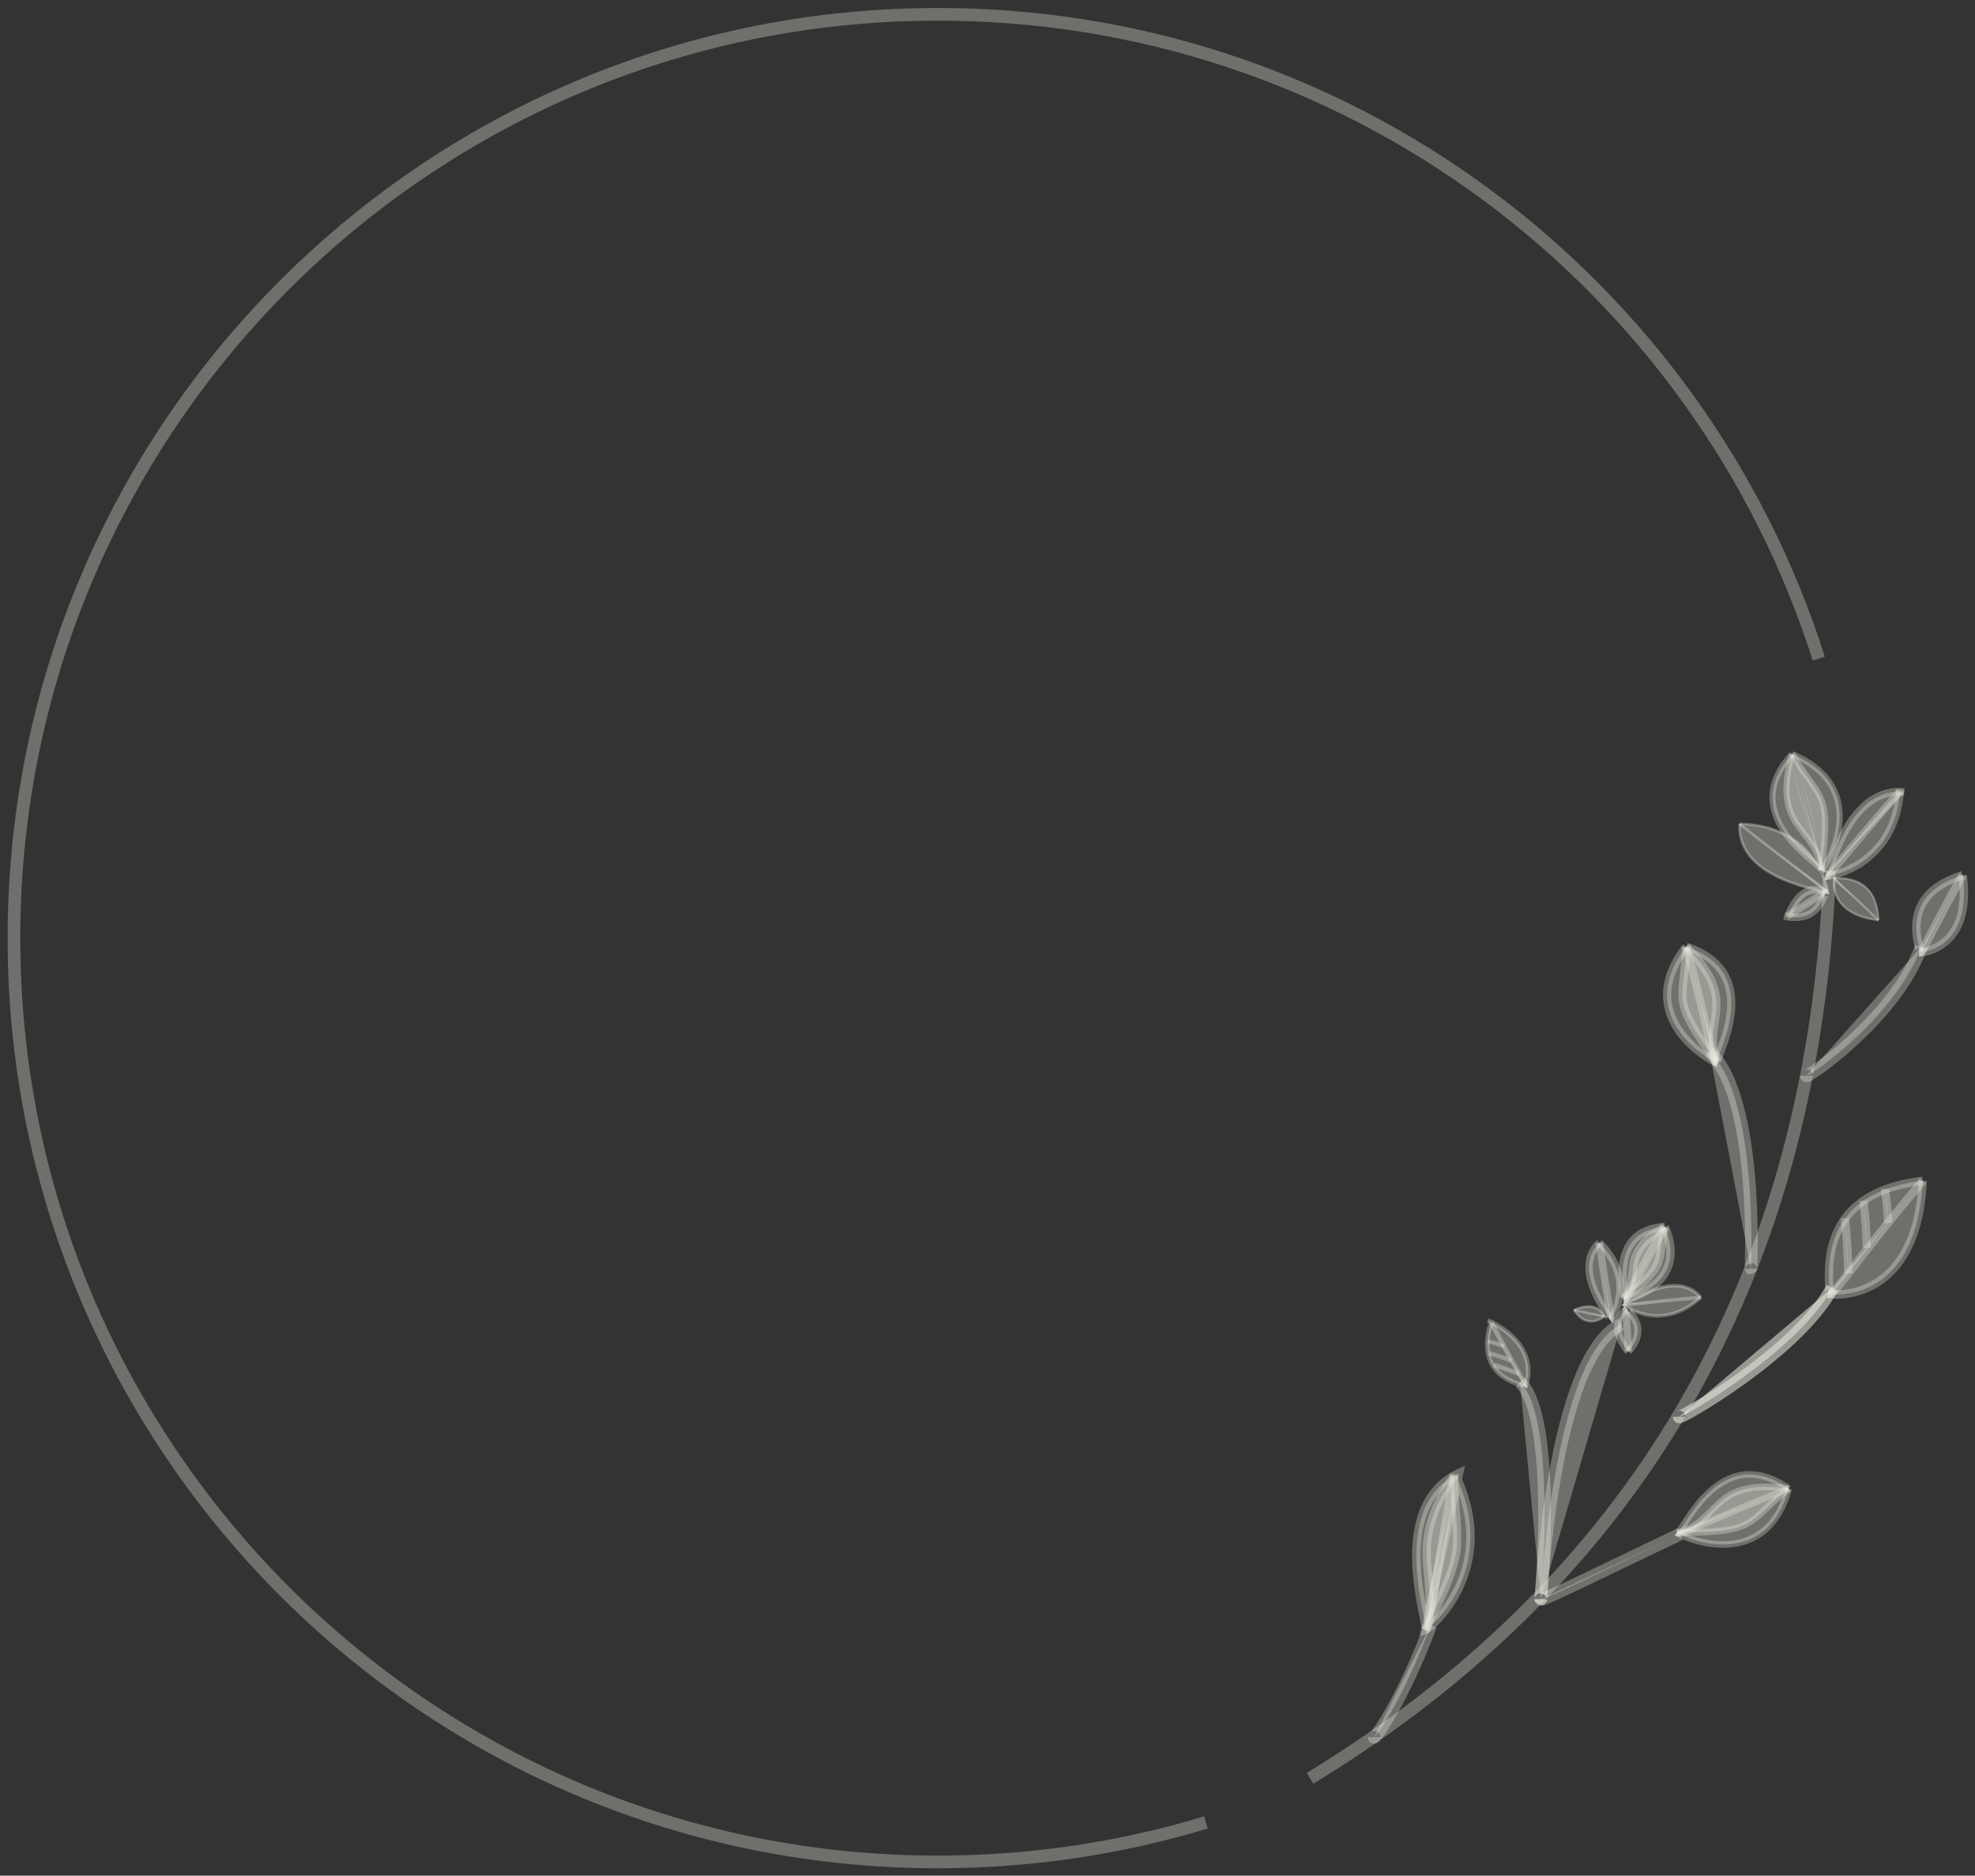 <svg width="937" height="890" viewBox="0 0 937 890" fill="none" xmlns="http://www.w3.org/2000/svg">
<rect x="0" y="0" width="937" height="890" fill="#333333" stroke="none"/>
<path fill-rule="evenodd" clip-rule="evenodd" d="M871.004 413.244C862.295 646.588 741.968 773.833 623.072 846.372L619.942 841.243C737.534 769.499 856.382 643.907 864.999 413.02L871.004 413.244Z" fill="#E9ECE0" fill-opacity="0.33"/>
<path fill-rule="evenodd" clip-rule="evenodd" d="M857.031 510.43C857.04 511.773 899.407 483.02 911.483 449.305L857.031 510.43Z" fill="#E9ECE0" fill-opacity="0.33"/>
<path fill-rule="evenodd" clip-rule="evenodd" d="M854.651 512.281C854.172 511.653 854.031 510.972 854.028 510.453L860.037 510.414C860.034 509.916 859.898 509.252 859.43 508.638C858.968 508.033 858.385 507.739 857.954 507.605C857.251 507.387 856.677 507.503 856.577 507.523L856.569 507.525C856.406 507.557 856.287 507.599 856.236 507.619C856.241 507.617 856.246 507.614 856.251 507.612C856.405 507.541 856.749 507.356 857.311 507.012C858.403 506.345 860.035 505.25 862.076 503.762C866.148 500.794 871.73 496.347 877.689 490.815C889.678 479.685 902.862 464.467 908.655 448.295L914.312 450.321C908.029 467.863 893.992 483.879 881.777 495.219C875.634 500.922 869.867 505.519 865.616 508.618C863.495 510.164 861.722 511.359 860.447 512.138C859.827 512.518 859.248 512.847 858.774 513.066C858.582 513.154 858.192 513.329 857.741 513.419L857.737 513.42C857.576 513.452 856.932 513.58 856.173 513.344C855.722 513.204 855.123 512.9 854.651 512.281ZM856.209 507.63C856.209 507.63 856.218 507.625 856.236 507.619C856.217 507.627 856.209 507.63 856.209 507.63Z" fill="#E9ECE0" fill-opacity="0.33"/>
<path fill-rule="evenodd" clip-rule="evenodd" d="M910.498 451.885C912.653 451.96 935.807 449.416 931.133 415.285L910.498 451.885Z" fill="#E9ECE0" fill-opacity="0.33"/>
<path fill-rule="evenodd" clip-rule="evenodd" d="M915.894 452.909C913.325 453.724 911.242 453.917 910.428 453.889L910.568 449.886C910.832 449.895 912.452 449.798 914.684 449.091C916.877 448.395 919.56 447.14 922.042 444.921C926.902 440.576 931.419 432.137 929.149 415.559L933.118 415.016C935.521 432.569 930.798 442.467 924.712 447.908C921.719 450.582 918.502 452.082 915.894 452.909Z" fill="#E9ECE0" fill-opacity="0.33"/>
<path fill-rule="evenodd" clip-rule="evenodd" d="M870.3 416.28C869.865 417.714 867.449 433.721 891.209 436.662L870.3 416.28Z" fill="#E9ECE0" fill-opacity="0.33"/>
<path fill-rule="evenodd" clip-rule="evenodd" d="M869.53 419.681C869.444 417.887 869.68 416.557 869.809 416.131L870.792 416.429C870.704 416.72 870.475 417.929 870.556 419.632C870.637 421.325 871.024 423.478 872.14 425.674C874.356 430.034 879.518 434.698 891.273 436.153L891.147 437.172C879.142 435.686 873.632 430.876 871.225 426.139C870.029 423.786 869.617 421.485 869.53 419.681Z" fill="#E9ECE0" fill-opacity="0.33"/>
<path fill-rule="evenodd" clip-rule="evenodd" d="M866.284 423.638C865.344 423.058 855.232 417.403 848.645 433.781L866.284 423.638Z" fill="#E9ECE0" fill-opacity="0.33"/>
<path fill-rule="evenodd" clip-rule="evenodd" d="M859.305 420.633C863.39 419.972 866.6 421.788 867.198 422.158L865.37 425.118C865.029 424.908 862.713 423.606 859.86 424.068C857.182 424.501 853.407 426.604 850.26 434.43L847.031 433.132C850.471 424.58 855.046 421.321 859.305 420.633Z" fill="#E9ECE0" fill-opacity="0.33"/>
<path fill-rule="evenodd" clip-rule="evenodd" d="M910.498 451.885C912.653 451.96 913.528 446.488 931.133 415.285L910.498 451.885Z" fill="#E9ECE0" fill-opacity="0.33"/>
<path fill-rule="evenodd" clip-rule="evenodd" d="M913.823 451.696C913.134 452.73 912.123 453.945 910.429 453.886L910.568 449.882C910.286 449.873 910.113 449.985 910.07 450.018C910.107 449.983 910.243 449.843 910.49 449.474C911.07 448.604 911.871 447.077 913.239 444.402C913.419 444.05 913.608 443.68 913.805 443.293C916.569 437.878 921.156 428.893 929.389 414.3L932.878 416.268C924.685 430.79 920.128 439.718 917.372 445.116C917.174 445.504 916.986 445.873 916.806 446.225C915.485 448.809 914.563 450.586 913.823 451.696ZM910.059 450.027C910.059 450.027 910.063 450.024 910.07 450.018C910.063 450.025 910.059 450.027 910.059 450.027Z" fill="#E9ECE0" fill-opacity="0.33"/>
<path fill-rule="evenodd" clip-rule="evenodd" d="M870.3 416.28C869.865 417.714 873.386 419.277 891.209 436.662L870.3 416.28Z" fill="#E9ECE0" fill-opacity="0.33"/>
<path fill-rule="evenodd" clip-rule="evenodd" d="M870.492 417.967C869.936 417.337 869.614 416.775 869.808 416.133L870.791 416.431C870.769 416.506 870.723 416.677 871.262 417.287C871.785 417.879 872.714 418.729 874.251 420.11C874.455 420.293 874.67 420.486 874.895 420.688C878.037 423.506 883.245 428.179 891.568 436.297L890.851 437.032C882.543 428.929 877.347 424.267 874.209 421.452C873.983 421.25 873.769 421.057 873.565 420.874C872.047 419.511 871.064 418.614 870.492 417.967Z" fill="#E9ECE0" fill-opacity="0.33"/>
<path fill-rule="evenodd" clip-rule="evenodd" d="M866.283 423.643C865.343 423.062 863.564 425.276 847.804 434.693L866.283 423.643Z" fill="#E9ECE0" fill-opacity="0.33"/>
<path fill-rule="evenodd" clip-rule="evenodd" d="M864.438 422.242C865.024 421.948 866.109 421.487 867.198 422.16L865.37 425.121C865.752 425.356 866.092 425.294 866.179 425.27C866.15 425.281 866.091 425.305 865.995 425.353C865.562 425.57 864.858 426.018 863.555 426.872C863.386 426.982 863.208 427.099 863.021 427.221C860.413 428.931 856.08 431.772 848.697 436.184L846.912 433.197C854.234 428.821 858.521 426.011 861.115 424.31C861.302 424.188 861.479 424.071 861.649 423.96C862.878 423.156 863.78 422.571 864.438 422.242ZM866.2 425.263C866.2 425.264 866.193 425.267 866.179 425.27C866.194 425.265 866.201 425.263 866.2 425.263Z" fill="#E9ECE0" fill-opacity="0.33"/>
<path fill-rule="evenodd" clip-rule="evenodd" d="M910.498 451.885C912.653 451.96 898.234 425.494 931.133 415.285L910.498 451.885Z" fill="#E9ECE0" fill-opacity="0.33"/>
<path fill-rule="evenodd" clip-rule="evenodd" d="M912.244 453.033C911.781 453.637 911.088 453.908 910.429 453.885L910.569 449.882C910.044 449.864 909.454 450.088 909.064 450.596C908.777 450.971 908.739 451.326 908.733 451.38L908.733 451.382C908.729 451.416 908.729 451.436 908.728 451.436C908.726 451.436 908.722 451.338 908.68 451.083C908.613 450.687 908.513 450.227 908.385 449.644C908.286 449.19 908.171 448.661 908.043 448.031C907.494 445.332 906.876 441.481 907.294 437.244C907.714 432.979 909.185 428.309 912.803 424.027C916.414 419.754 922.042 416.008 930.54 413.371L931.727 417.197C923.776 419.664 918.87 423.054 915.863 426.612C912.865 430.161 911.637 434.018 911.281 437.637C910.921 441.282 911.448 444.672 911.969 447.233C912.064 447.704 912.167 448.18 912.265 448.632C912.415 449.322 912.552 449.955 912.63 450.419C912.692 450.786 912.769 451.317 912.716 451.813C912.69 452.052 912.609 452.556 912.244 453.033Z" fill="#E9ECE0" fill-opacity="0.33"/>
<path fill-rule="evenodd" clip-rule="evenodd" d="M870.3 416.28C869.865 417.714 890.214 412.743 891.209 436.662L870.3 416.28Z" fill="#E9ECE0" fill-opacity="0.33"/>
<path fill-rule="evenodd" clip-rule="evenodd" d="M869.912 416.714C869.776 416.539 869.75 416.325 869.808 416.135L870.791 416.433C870.821 416.332 870.809 416.196 870.725 416.087C870.677 416.025 870.629 416.004 870.629 416.004C870.629 416.004 870.631 416.005 870.636 416.007C870.688 416.027 870.821 416.055 871.08 416.079C871.373 416.106 871.736 416.123 872.175 416.142C872.499 416.157 872.864 416.173 873.273 416.197C875.154 416.308 877.748 416.572 880.398 417.562C883.054 418.555 885.77 420.277 887.882 423.298C889.991 426.316 891.47 430.592 891.722 436.645L890.696 436.688C890.45 430.781 889.012 426.708 887.04 423.887C885.069 421.067 882.539 419.458 880.038 418.524C877.531 417.588 875.057 417.331 873.213 417.223C872.846 417.201 872.494 417.185 872.171 417.17C871.703 417.149 871.295 417.131 870.985 417.102C870.727 417.078 870.466 417.042 870.267 416.966C870.17 416.928 870.022 416.857 869.912 416.714Z" fill="#E9ECE0" fill-opacity="0.33"/>
<path fill-rule="evenodd" clip-rule="evenodd" d="M866.284 423.641C865.344 423.061 863.67 438.512 846.434 434.7L866.284 423.641Z" fill="#E9ECE0" fill-opacity="0.33"/>
<path fill-rule="evenodd" clip-rule="evenodd" d="M865.566 422.008C866.103 421.8 866.704 421.853 867.199 422.159L865.37 425.119C865.807 425.389 866.348 425.437 866.822 425.253C867.185 425.113 867.379 424.886 867.423 424.834C867.474 424.775 867.5 424.731 867.5 424.732C867.5 424.732 867.481 424.764 867.443 424.845C867.355 425.031 867.266 425.248 867.147 425.537C867.056 425.757 866.948 426.019 866.81 426.342C866.229 427.703 865.318 429.634 863.821 431.477C862.314 433.334 860.205 435.11 857.248 436.14C854.292 437.168 850.621 437.406 846.059 436.397L846.81 432.999C850.867 433.896 853.868 433.632 856.104 432.853C858.337 432.076 859.937 430.741 861.12 429.284C862.314 427.813 863.075 426.228 863.61 424.975C863.698 424.77 863.788 424.553 863.876 424.34C864.03 423.968 864.178 423.611 864.295 423.362C864.381 423.179 864.538 422.857 864.769 422.585C864.881 422.452 865.14 422.173 865.566 422.008Z" fill="#E9ECE0" fill-opacity="0.33"/>
<path fill-rule="evenodd" clip-rule="evenodd" d="M795.558 727.253C797.766 729.177 837.294 747.192 848.657 706.336L795.558 727.253Z" fill="#E9ECE0" fill-opacity="0.33"/>
<path fill-rule="evenodd" clip-rule="evenodd" d="M795.642 729.148C795.223 728.918 794.81 728.667 794.535 728.427L796.578 726.083C796.575 726.081 796.574 726.079 796.574 726.079C796.574 726.079 796.611 726.109 796.707 726.17C796.811 726.236 796.955 726.322 797.141 726.424C797.513 726.629 798.02 726.883 798.649 727.169C799.906 727.74 801.617 728.419 803.654 729.061C807.737 730.347 813.06 731.46 818.624 731.285C824.177 731.111 829.918 729.659 834.939 725.872C839.953 722.091 844.389 715.875 847.157 705.922L850.153 706.755C847.24 717.229 842.474 724.083 836.812 728.355C831.156 732.62 824.746 734.205 818.721 734.393C812.707 734.582 807.024 733.383 802.719 732.027C800.563 731.348 798.734 730.623 797.363 730C796.678 729.689 796.098 729.399 795.642 729.148Z" fill="#E9ECE0" fill-opacity="0.33"/>
<path fill-rule="evenodd" clip-rule="evenodd" d="M864.099 413.158C866.292 411.218 889.264 374.348 850.218 357.802L864.099 413.158Z" fill="#E9ECE0" fill-opacity="0.33"/>
<path fill-rule="evenodd" clip-rule="evenodd" d="M865.906 413.258C865.624 413.643 865.327 414.013 865.063 414.247L863.137 412.07C863.134 412.072 863.134 412.072 863.137 412.069C863.146 412.06 863.183 412.023 863.25 411.942C863.332 411.845 863.436 411.712 863.563 411.539C863.815 411.195 864.135 410.723 864.5 410.134C865.231 408.958 866.128 407.346 867.029 405.405C868.836 401.515 870.631 396.369 871.178 390.815C871.725 385.27 871.025 379.368 867.905 373.877C864.79 368.394 859.181 363.178 849.652 359.14L850.786 356.464C860.78 360.699 866.942 366.297 870.432 372.441C873.919 378.577 874.66 385.116 874.07 391.1C873.482 397.073 871.563 402.543 869.665 406.629C868.715 408.676 867.762 410.392 866.969 411.668C866.573 412.306 866.212 412.841 865.906 413.258Z" fill="#E9ECE0" fill-opacity="0.33"/>
<path fill-rule="evenodd" clip-rule="evenodd" d="M866.062 415.677C867.919 416.134 899.071 410.896 901.549 374.633L866.062 415.677Z" fill="#E9ECE0" fill-opacity="0.33"/>
<path fill-rule="evenodd" clip-rule="evenodd" d="M866.862 417.526C866.541 417.548 866.047 417.569 865.621 417.464L866.502 413.884C866.412 413.862 866.357 413.858 866.357 413.857C866.357 413.856 866.432 413.86 866.616 413.848C866.873 413.83 867.243 413.788 867.718 413.71C868.665 413.554 869.962 413.266 871.498 412.792C874.57 411.844 878.537 410.175 882.52 407.408C890.43 401.914 898.511 392.031 899.709 374.504L903.387 374.756C902.107 393.492 893.373 404.359 884.623 410.436C880.277 413.455 875.953 415.276 872.585 416.315C870.9 416.835 869.44 417.163 868.317 417.348C867.758 417.44 867.266 417.499 866.862 417.526Z" fill="#E9ECE0" fill-opacity="0.33"/>
<path fill-rule="evenodd" clip-rule="evenodd" d="M867.199 424.124C867.56 422.246 861.643 391.553 825.299 390.951L867.199 424.124Z" fill="#E9ECE0" fill-opacity="0.33"/>
<path fill-rule="evenodd" clip-rule="evenodd" d="M867.817 423.383C867.849 423.709 867.862 424.023 867.821 424.24L866.577 424.002C866.577 424.002 866.577 424.002 866.577 424.001C866.578 423.993 866.582 423.954 866.58 423.872C866.579 423.781 866.572 423.66 866.557 423.508C866.527 423.204 866.467 422.798 866.371 422.302C866.178 421.311 865.843 419.984 865.315 418.434C864.261 415.334 862.448 411.364 859.506 407.435C853.638 399.598 843.251 391.878 825.288 391.581L825.309 390.315C843.689 390.619 854.433 398.547 860.52 406.676C863.555 410.73 865.425 414.824 866.514 418.026C867.059 419.627 867.41 421.01 867.614 422.06C867.716 422.585 867.782 423.031 867.817 423.383Z" fill="#E9ECE0" fill-opacity="0.33"/>
<path fill-rule="evenodd" clip-rule="evenodd" d="M814.855 504.33C811.994 503.705 773.963 482.713 799.987 449.231L814.855 504.33Z" fill="#E9ECE0" fill-opacity="0.33"/>
<path fill-rule="evenodd" clip-rule="evenodd" d="M815.258 502.435C815.278 502.442 815.281 502.444 815.27 502.441L814.444 506.22C814.045 506.133 813.565 505.935 813.129 505.736C812.645 505.515 812.057 505.217 811.392 504.849C810.061 504.112 808.376 503.068 806.533 501.733C802.855 499.069 798.469 495.193 795.003 490.207C791.529 485.21 788.943 479.044 788.997 471.864C789.05 464.672 791.749 456.681 798.462 448.045L801.516 450.419C795.217 458.524 792.911 465.712 792.865 471.893C792.819 478.085 795.04 483.484 798.179 487.998C801.325 492.524 805.357 496.105 808.802 498.6C810.519 499.844 812.072 500.804 813.266 501.465C813.864 501.796 814.362 502.046 814.737 502.218C815.043 502.358 815.207 502.417 815.258 502.435Z" fill="#E9ECE0" fill-opacity="0.33"/>
<path fill-rule="evenodd" clip-rule="evenodd" d="M795.558 727.253C797.766 729.177 803.375 724.157 848.657 706.336L795.558 727.253Z" fill="#E9ECE0" fill-opacity="0.33"/>
<path fill-rule="evenodd" clip-rule="evenodd" d="M798.879 728.788C797.296 729.279 795.765 729.496 794.537 728.426L796.579 726.082C796.576 726.08 796.57 726.077 796.563 726.075C796.562 726.074 796.561 726.074 796.56 726.074C796.559 726.073 796.586 726.082 796.658 726.084C796.856 726.089 797.241 726.04 797.958 725.818C799.395 725.373 801.621 724.414 805.326 722.777C805.817 722.561 806.332 722.333 806.872 722.094C814.417 718.755 826.931 713.216 848.087 704.89L849.226 707.784C828.129 716.086 815.661 721.605 808.129 724.938C807.589 725.177 807.074 725.405 806.583 725.622C802.95 727.227 800.529 728.277 798.879 728.788Z" fill="#E9ECE0" fill-opacity="0.33"/>
<path fill-rule="evenodd" clip-rule="evenodd" d="M864.099 413.159C866.293 411.218 862.04 405.007 850.218 357.803L864.099 413.159Z" fill="#E9ECE0" fill-opacity="0.33"/>
<path fill-rule="evenodd" clip-rule="evenodd" d="M865.95 410.08C866.232 411.71 866.239 413.204 865.062 414.245L863.136 412.068L863.147 412.058L863.15 412.056C863.15 412.056 863.15 412.056 863.15 412.055M865.95 410.08C865.658 408.384 864.931 405.854 863.808 402.042L865.95 410.08ZM863.808 402.042C863.657 401.527 863.497 400.986 863.33 400.419L863.808 402.042ZM863.33 400.419C860.997 392.519 857.136 379.441 851.628 357.448L863.33 400.419ZM851.628 357.448L848.809 358.154L851.628 357.448ZM848.809 358.154C854.331 380.205 858.205 393.327 860.542 401.24L848.809 358.154ZM860.542 401.24C860.709 401.808 860.869 402.348 861.021 402.863L860.542 401.24ZM861.021 402.863C862.164 406.747 862.829 409.084 863.086 410.574L861.021 402.863ZM863.086 410.574C863.215 411.318 863.216 411.718 863.182 411.931L863.086 410.574ZM863.182 411.931C863.168 412.023 863.15 412.055 863.15 412.055L863.182 411.931ZM863.15 412.055C863.15 412.055 863.15 412.055 863.15 412.055L863.15 412.055Z" fill="#E9ECE0" fill-opacity="0.33"/>
<path fill-rule="evenodd" clip-rule="evenodd" d="M676.161 773.428C678.717 772.652 678.174 762.615 689.912 700.066L676.161 773.428Z" fill="#E9ECE0" fill-opacity="0.33"/>
<path fill-rule="evenodd" clip-rule="evenodd" d="M678.73 773.544C678.333 774.283 677.718 775.001 676.73 775.301L675.593 771.555C675.343 771.631 675.235 771.773 675.234 771.772C675.234 771.772 675.25 771.75 675.28 771.692C675.411 771.449 675.599 770.948 675.836 769.972C676.305 768.04 676.83 764.853 677.661 759.605C677.771 758.907 677.887 758.175 678.008 757.407C679.701 746.686 682.508 728.913 687.989 699.705L691.837 700.427C686.366 729.58 683.566 747.311 681.875 758.019C681.754 758.787 681.638 759.52 681.528 760.217C680.708 765.394 680.156 768.771 679.64 770.895C679.385 771.946 679.105 772.845 678.73 773.544Z" fill="#E9ECE0" fill-opacity="0.33"/>
<path fill-rule="evenodd" clip-rule="evenodd" d="M866.062 415.677C867.919 416.134 871.256 409.756 901.356 375.547L866.062 415.677Z" fill="#E9ECE0" fill-opacity="0.33"/>
<path fill-rule="evenodd" clip-rule="evenodd" d="M867.829 417.063C867.256 417.408 866.493 417.678 865.622 417.464L866.503 413.884C866.149 413.797 865.912 413.915 865.911 413.914C865.911 413.914 865.916 413.911 865.927 413.905C866.046 413.833 866.313 413.627 866.81 413.119C867.789 412.117 869.264 410.364 871.701 407.431C872.023 407.042 872.362 406.634 872.718 406.206C877.681 400.225 885.912 390.307 899.973 374.327L902.741 376.762C888.715 392.703 880.51 402.589 875.554 408.561C875.198 408.99 874.86 409.398 874.537 409.787C872.144 412.668 870.555 414.561 869.446 415.696C868.899 416.256 868.365 416.74 867.829 417.063Z" fill="#E9ECE0" fill-opacity="0.33"/>
<path fill-rule="evenodd" clip-rule="evenodd" d="M867.198 424.124C867.559 422.246 861.018 419.244 825.298 390.951L867.198 424.124Z" fill="#E9ECE0" fill-opacity="0.33"/>
<path fill-rule="evenodd" clip-rule="evenodd" d="M867.491 422.968C867.76 423.366 867.908 423.789 867.82 424.246L866.576 424.007L866.576 424.006C866.58 423.99 866.597 423.906 866.442 423.676C866.274 423.429 865.959 423.09 865.408 422.604C864.311 421.638 862.436 420.22 859.399 417.952C858.994 417.65 858.569 417.333 858.123 417C851.897 412.355 841.577 404.655 824.905 391.45L825.691 390.457C842.349 403.651 852.658 411.342 858.881 415.985C859.327 416.318 859.752 416.635 860.157 416.938C863.175 419.192 865.1 420.645 866.245 421.654C866.815 422.156 867.23 422.581 867.491 422.968Z" fill="#E9ECE0" fill-opacity="0.33"/>
<path fill-rule="evenodd" clip-rule="evenodd" d="M814.855 504.33C811.994 503.705 812.68 496.209 799.987 449.231L814.855 504.33Z" fill="#E9ECE0" fill-opacity="0.33"/>
<path fill-rule="evenodd" clip-rule="evenodd" d="M815.434 502.514C815.404 502.49 815.349 502.459 815.267 502.441L814.442 506.22C812.635 505.826 811.838 504.278 811.284 502.706C810.702 501.05 810.096 498.455 809.221 494.591C809.102 494.067 808.978 493.518 808.848 492.941C807.033 484.909 804.031 471.615 798.119 449.736L801.854 448.727C807.786 470.683 810.802 484.037 812.621 492.087C812.751 492.663 812.875 493.213 812.993 493.736C813.891 497.696 814.443 500.028 814.934 501.422C815.191 502.154 815.368 502.431 815.434 502.514ZM815.464 502.544C815.464 502.546 815.454 502.538 815.434 502.514C815.455 502.53 815.464 502.542 815.464 502.544Z" fill="#E9ECE0" fill-opacity="0.33"/>
<path fill-rule="evenodd" clip-rule="evenodd" d="M795.558 727.253C834.851 727.055 827.64 722.938 848.657 706.336L795.558 727.253Z" fill="#E9ECE0" fill-opacity="0.33"/>
<path fill-rule="evenodd" clip-rule="evenodd" d="M829.704 724.313C823.568 727.661 815.143 728.711 795.565 728.809L795.549 725.7C815.264 725.601 822.879 724.494 828.215 721.583C830.886 720.127 833.05 718.182 835.952 715.451C836.201 715.216 836.455 714.976 836.715 714.732C839.463 712.138 842.835 708.955 847.692 705.118L849.619 707.558C844.873 711.307 841.59 714.406 838.846 716.996C838.587 717.24 838.334 717.48 838.084 717.715C835.199 720.43 832.77 722.641 829.704 724.313Z" fill="#E9ECE0" fill-opacity="0.33"/>
<path fill-rule="evenodd" clip-rule="evenodd" d="M864.099 413.156C868.98 374.167 863.966 380.786 850.218 357.8L864.099 413.156Z" fill="#E9ECE0" fill-opacity="0.33"/>
<path fill-rule="evenodd" clip-rule="evenodd" d="M865.5 378.953C868.016 385.442 867.975 393.907 865.542 413.338L862.658 412.977C865.107 393.419 864.999 385.698 862.791 380.003C861.686 377.153 860.03 374.746 857.697 371.516C857.496 371.239 857.291 370.956 857.082 370.667C854.865 367.607 852.147 363.855 848.972 358.547L851.466 357.055C854.573 362.25 857.225 365.91 859.438 368.965C859.647 369.253 859.852 369.536 860.052 369.814C862.373 373.026 864.244 375.71 865.5 378.953Z" fill="#E9ECE0" fill-opacity="0.33"/>
<path fill-rule="evenodd" clip-rule="evenodd" d="M676.16 773.428C697.188 731.579 690.38 735.879 689.912 700.067L676.16 773.428Z" fill="#E9ECE0" fill-opacity="0.33"/>
<path fill-rule="evenodd" clip-rule="evenodd" d="M693.046 734.678C692.137 743.717 688.412 753.406 677.911 774.306L674.413 772.548C684.939 751.598 688.324 742.512 689.151 734.286C689.566 730.158 689.343 726.186 688.966 720.89C688.934 720.434 688.901 719.97 688.867 719.496C688.505 714.47 688.063 708.331 687.956 700.09L691.87 700.039C691.976 708.161 692.411 714.198 692.772 719.219C692.806 719.692 692.839 720.156 692.871 720.612C693.246 725.889 693.499 730.173 693.046 734.678Z" fill="#E9ECE0" fill-opacity="0.33"/>
<path fill-rule="evenodd" clip-rule="evenodd" d="M814.855 504.33C791.586 472.669 799.19 476.003 799.987 449.231L814.855 504.33Z" fill="#E9ECE0" fill-opacity="0.33"/>
<path fill-rule="evenodd" clip-rule="evenodd" d="M800.312 474.676C801.141 480.586 804.729 487.284 816.414 503.183L813.297 505.474C801.713 489.712 797.468 482.246 796.481 475.214C795.988 471.701 796.321 468.388 796.781 464.456C796.821 464.115 796.862 463.769 796.903 463.416C797.346 459.67 797.875 455.2 798.054 449.172L801.921 449.287C801.736 455.491 801.19 460.111 800.746 463.864C800.704 464.219 800.663 464.565 800.623 464.905C800.16 468.867 799.897 471.718 800.312 474.676Z" fill="#E9ECE0" fill-opacity="0.33"/>
<path fill-rule="evenodd" clip-rule="evenodd" d="M795.558 727.256C816.349 722.372 811.279 701.001 848.656 706.34L795.558 727.256Z" fill="#E9ECE0" fill-opacity="0.33"/>
<path fill-rule="evenodd" clip-rule="evenodd" d="M813.087 717.846C808.858 722.151 804.29 726.8 795.915 728.767L795.203 725.74C802.626 723.997 806.398 720.169 810.506 716.001C811.872 714.615 813.275 713.192 814.861 711.795C817.996 709.035 821.727 706.567 827.125 705.162C832.491 703.765 839.403 703.445 848.877 704.798L848.438 707.876C839.224 706.56 832.753 706.91 827.908 708.171C823.094 709.424 819.784 711.603 816.916 714.129C815.607 715.281 814.362 716.548 813.087 717.846Z" fill="#E9ECE0" fill-opacity="0.33"/>
<path fill-rule="evenodd" clip-rule="evenodd" d="M864.099 413.155C861.942 391.907 840.095 394.174 850.218 357.799L864.099 413.155Z" fill="#E9ECE0" fill-opacity="0.33"/>
<path fill-rule="evenodd" clip-rule="evenodd" d="M856.966 394.636C860.685 399.383 864.681 404.483 865.546 413.01L862.655 413.304C861.882 405.687 858.551 401.423 854.944 396.806C853.749 395.275 852.523 393.706 851.35 391.963C849.024 388.507 847.066 384.503 846.373 378.989C845.683 373.505 846.256 366.624 848.82 357.411L851.62 358.191C849.122 367.166 848.63 373.642 849.256 378.627C849.88 383.582 851.621 387.16 853.761 390.34C854.741 391.797 855.841 393.2 856.966 394.636Z" fill="#E9ECE0" fill-opacity="0.33"/>
<path fill-rule="evenodd" clip-rule="evenodd" d="M676.161 773.428C683.893 747.394 665.985 735.378 689.912 700.066L676.161 773.428Z" fill="#E9ECE0" fill-opacity="0.33"/>
<path fill-rule="evenodd" clip-rule="evenodd" d="M679.508 747.382C680.282 755.34 681.095 763.696 678.039 773.984L674.286 772.869C677.105 763.379 676.392 755.996 675.639 748.193C675.393 745.643 675.143 743.048 675.01 740.319C674.47 729.23 676.088 716.978 688.293 698.966L691.534 701.162C679.812 718.462 678.421 729.874 678.92 740.129C679.038 742.539 679.271 744.942 679.508 747.382Z" fill="#E9ECE0" fill-opacity="0.33"/>
<path fill-rule="evenodd" clip-rule="evenodd" d="M814.855 504.33C806.379 484.727 826.559 476.055 799.987 449.231L814.855 504.33Z" fill="#E9ECE0" fill-opacity="0.33"/>
<path fill-rule="evenodd" clip-rule="evenodd" d="M815.347 485.743C814.455 491.496 813.653 496.673 816.632 503.563L813.081 505.098C809.619 497.09 810.652 490.51 811.59 484.533C811.869 482.752 812.14 481.024 812.281 479.328C812.595 475.563 812.374 471.669 810.537 467.125C808.685 462.545 805.142 457.182 798.615 450.593L801.363 447.871C808.121 454.693 812.021 460.473 814.123 465.676C816.241 470.915 816.487 475.444 816.136 479.649C815.957 481.804 815.647 483.806 815.347 485.743Z" fill="#E9ECE0" fill-opacity="0.33"/>
<path fill-rule="evenodd" clip-rule="evenodd" d="M795.558 727.253C797.765 729.177 814.939 682.607 848.656 706.336L795.558 727.253Z" fill="#E9ECE0" fill-opacity="0.33"/>
<path fill-rule="evenodd" clip-rule="evenodd" d="M796.276 728.78C795.764 728.941 795.088 728.909 794.536 728.427L796.579 726.083C796.164 725.722 795.656 725.715 795.341 725.814C795.21 725.855 795.127 725.908 795.097 725.93C795.1 725.927 795.103 725.924 795.107 725.921C795.226 725.814 795.456 725.546 795.826 725.03C796.31 724.354 796.892 723.456 797.602 722.362C797.951 721.824 798.331 721.238 798.745 720.608C801.206 716.862 804.691 711.842 809.214 707.499C813.735 703.156 819.39 699.397 826.205 698.33C833.064 697.258 840.859 698.95 849.551 705.067L847.761 707.61C839.594 701.862 832.599 700.478 826.686 701.403C820.728 702.335 815.63 705.648 811.368 709.741C807.107 713.833 803.777 718.612 801.343 722.315C800.967 722.889 800.607 723.444 800.266 723.969C799.528 725.107 798.881 726.105 798.354 726.841C797.977 727.367 797.579 727.88 797.187 728.233C797.001 728.399 796.69 728.649 796.276 728.78ZM795.084 725.94C795.084 725.94 795.088 725.936 795.097 725.93C795.088 725.938 795.084 725.941 795.084 725.94Z" fill="#E9ECE0" fill-opacity="0.33"/>
<path fill-rule="evenodd" clip-rule="evenodd" d="M864.097 413.156C866.291 411.215 822.33 388.169 850.216 357.8L864.097 413.156Z" fill="#E9ECE0" fill-opacity="0.33"/>
<path fill-rule="evenodd" clip-rule="evenodd" d="M865.605 412.658C865.693 413.159 865.58 413.786 865.063 414.243L863.137 412.067C862.757 412.403 862.69 412.868 862.743 413.166C862.764 413.283 862.799 413.36 862.814 413.389C862.811 413.385 862.807 413.379 862.802 413.371C862.705 413.23 862.462 412.961 861.998 412.527C861.388 411.958 860.569 411.262 859.575 410.416C859.087 410 858.556 409.549 857.987 409.059C854.592 406.135 850.071 402.037 846.355 397C842.641 391.965 839.655 385.891 839.479 379.025C839.302 372.116 841.974 364.629 849.149 356.816L851.289 358.782C844.521 366.153 842.23 372.936 842.385 378.95C842.54 385.006 845.179 390.51 848.694 395.275C852.208 400.038 856.524 403.964 859.883 406.856C860.404 407.305 860.909 407.735 861.386 408.141C862.418 409.018 863.321 409.786 863.981 410.403C864.454 410.844 864.904 411.299 865.196 411.723C865.335 411.925 865.533 412.251 865.605 412.658ZM862.822 413.402C862.821 413.402 862.819 413.398 862.814 413.389C862.82 413.398 862.822 413.402 862.822 413.402Z" fill="#E9ECE0" fill-opacity="0.33"/>
<path fill-rule="evenodd" clip-rule="evenodd" d="M676.16 773.43C678.716 772.654 657.218 715.399 692.232 698.94L676.16 773.43ZM676.16 773.43C678.716 772.654 712.647 743.697 689.754 698.386L676.16 773.43Z" fill="#E9ECE0" fill-opacity="0.33"/>
<path fill-rule="evenodd" clip-rule="evenodd" d="M678.128 774.602C677.756 774.86 677.24 775.195 676.744 775.345L673.486 776.335L674.353 772.314C674.324 771.999 674.266 771.569 674.173 771.005C673.991 769.899 673.713 768.491 673.377 766.792C673.217 765.98 673.043 765.101 672.861 764.157C671.747 758.398 670.37 750.535 670.024 742.147C669.339 725.522 672.697 705.909 691.381 697.126L695.044 695.404L693.637 701.929C702.915 723.185 700.094 740.811 694.323 753.44C691.254 760.156 687.365 765.433 684.071 769.088C682.424 770.917 680.914 772.352 679.713 773.369C679.113 773.876 678.577 774.29 678.128 774.602ZM689.348 702.811C676.228 711.23 673.409 727 674.026 741.982C674.335 749.478 675.502 756.582 676.551 762.128L689.348 702.811ZM692.11 709.007C698.222 726.645 695.529 741.164 690.68 751.775C687.809 758.058 684.166 762.999 681.095 766.407C680.475 767.094 679.881 767.718 679.323 768.275L692.11 709.007Z" fill="#E9ECE0" fill-opacity="0.33"/>
<path fill-rule="evenodd" clip-rule="evenodd" d="M866.061 415.676C867.918 416.133 875.878 373.141 903.451 375.816L866.061 415.676Z" fill="#E9ECE0" fill-opacity="0.33"/>
<path fill-rule="evenodd" clip-rule="evenodd" d="M867.532 416.92C867.328 417.116 866.628 417.713 865.619 417.464L866.501 413.884C865.608 413.665 865.036 414.205 864.973 414.266C864.913 414.323 864.877 414.369 864.865 414.387C864.869 414.38 864.877 414.368 864.887 414.35C864.982 414.186 865.135 413.856 865.357 413.3C865.652 412.56 865.998 411.603 866.419 410.441C866.62 409.884 866.839 409.279 867.077 408.629C868.524 404.682 870.592 399.33 873.495 394.027C879.233 383.543 888.658 372.527 903.628 373.979L903.272 377.649C890.67 376.426 882.328 385.569 876.729 395.798C873.962 400.852 871.969 405.995 870.539 409.897C870.32 410.496 870.111 411.073 869.913 411.619C869.479 412.82 869.099 413.869 868.781 414.666C868.553 415.237 868.318 415.782 868.079 416.195C867.967 416.389 867.788 416.673 867.532 416.92ZM864.859 414.395C864.859 414.395 864.861 414.392 864.865 414.387C864.861 414.393 864.859 414.396 864.859 414.395Z" fill="#E9ECE0" fill-opacity="0.33"/>
<path fill-rule="evenodd" clip-rule="evenodd" d="M867.2 424.124C867.56 422.246 824.054 418.626 825.3 390.951L867.2 424.124Z" fill="#E9ECE0" fill-opacity="0.33"/>
<path fill-rule="evenodd" clip-rule="evenodd" d="M867.525 423.464C867.65 423.574 867.898 423.844 867.821 424.241L866.578 424.003C866.553 424.133 866.582 424.246 866.621 424.32C866.653 424.385 866.689 424.415 866.69 424.417L866.69 424.417C866.691 424.417 866.691 424.417 866.691 424.417C866.691 424.417 866.679 424.408 866.649 424.39C866.617 424.371 866.572 424.348 866.512 424.32C866.259 424.204 865.85 424.066 865.276 423.901C864.505 423.678 863.506 423.425 862.317 423.123C861.744 422.977 861.128 422.821 860.471 422.651C856.455 421.613 851.051 420.11 845.667 417.791C834.942 413.17 824.025 405.182 824.667 390.92L825.932 390.977C825.328 404.391 835.542 412.05 846.168 416.628C851.46 418.907 856.787 420.391 860.788 421.425C861.426 421.59 862.032 421.744 862.6 421.888C863.804 422.194 864.837 422.456 865.627 422.684C866.206 422.851 866.694 423.011 867.038 423.168C867.205 423.244 867.383 423.34 867.525 423.464Z" fill="#E9ECE0" fill-opacity="0.33"/>
<path fill-rule="evenodd" clip-rule="evenodd" d="M814.856 504.331C811.995 503.706 839.142 462.152 799.988 449.232L814.856 504.331Z" fill="#E9ECE0" fill-opacity="0.33"/>
<path fill-rule="evenodd" clip-rule="evenodd" d="M816.5 503.519C816.357 503.106 815.959 502.59 815.269 502.439L814.443 506.218C813.574 506.029 813.056 505.393 812.845 504.786C812.676 504.299 812.697 503.836 812.722 503.568C812.775 502.999 812.961 502.339 813.16 501.721C813.439 500.85 813.86 499.722 814.335 498.445C814.553 497.861 814.782 497.245 815.015 496.608C816.535 492.452 818.374 486.963 819.113 481.146C819.852 475.327 819.469 469.346 816.714 464.101C813.985 458.906 808.791 454.171 799.382 451.066L800.594 447.393C810.762 450.748 816.857 456.053 820.139 462.302C823.396 468.503 823.746 475.371 822.95 481.634C822.154 487.899 820.19 493.723 818.648 497.937C818.386 498.653 818.141 499.311 817.916 499.914C817.464 501.129 817.095 502.119 816.843 502.903C816.652 503.499 816.586 503.809 816.574 503.926C816.575 503.873 816.57 503.719 816.5 503.519ZM816.573 503.93C816.573 503.928 816.574 503.927 816.574 503.926L816.573 503.93Z" fill="#E9ECE0" fill-opacity="0.33"/>
<path fill-rule="evenodd" clip-rule="evenodd" d="M867.227 613.987C870.737 614.765 909.473 617.647 912.205 560.266L867.227 613.987Z" fill="#E9ECE0" fill-opacity="0.33"/>
<path fill-rule="evenodd" clip-rule="evenodd" d="M891.031 610.621C880.041 617.296 868.936 616.384 866.802 615.911L867.655 612.066C869.031 612.372 879.049 613.29 888.987 607.255C898.76 601.32 908.897 588.381 910.24 560.174L914.174 560.361C912.785 589.535 902.187 603.846 891.031 610.621Z" fill="#E9ECE0" fill-opacity="0.33"/>
<path fill-rule="evenodd" clip-rule="evenodd" d="M867.227 613.987C870.737 614.765 873.839 606.06 912.205 560.266L867.227 613.987Z" fill="#E9ECE0" fill-opacity="0.33"/>
<path fill-rule="evenodd" clip-rule="evenodd" d="M871.753 613.737C870.333 615.196 868.789 616.353 866.802 615.912L867.655 612.067C867.65 612.067 867.633 612.065 867.612 612.068C867.607 612.069 867.604 612.07 867.604 612.07C867.603 612.07 867.633 612.063 867.7 612.029C867.909 611.923 868.289 611.65 868.931 610.991C870.216 609.67 872.051 607.334 875.087 603.392C875.489 602.87 875.91 602.322 876.353 601.747C882.529 593.717 892.772 580.4 910.698 559.004L913.716 561.533C895.843 582.867 885.638 596.135 879.473 604.15C879.03 604.725 878.609 605.273 878.207 605.796C875.232 609.657 873.236 612.214 871.753 613.737Z" fill="#E9ECE0" fill-opacity="0.33"/>
<path fill-rule="evenodd" clip-rule="evenodd" d="M876.921 604.233C876.504 587.216 875.412 581.495 875.39 578.118L876.921 604.233Z" fill="#E9ECE0" fill-opacity="0.33"/>
<path fill-rule="evenodd" clip-rule="evenodd" d="M877.97 585.9C878.301 589.916 878.68 595.638 878.89 604.186L874.952 604.282C874.745 595.814 874.37 590.167 874.045 586.224C873.943 584.987 873.843 583.894 873.755 582.922C873.567 580.865 873.429 579.346 873.421 578.133L877.359 578.107C877.366 579.151 877.481 580.413 877.655 582.319C877.746 583.316 877.854 584.49 877.97 585.9Z" fill="#E9ECE0" fill-opacity="0.33"/>
<path fill-rule="evenodd" clip-rule="evenodd" d="M885.671 592.081C885.269 577.532 884.183 572.642 884.164 569.755L885.671 592.081Z" fill="#E9ECE0" fill-opacity="0.33"/>
<path fill-rule="evenodd" clip-rule="evenodd" d="M886.724 576.361C887.053 579.804 887.427 584.708 887.629 592.029L883.715 592.137C883.516 584.908 883.147 580.093 882.826 576.732C882.728 575.699 882.631 574.778 882.543 573.951C882.356 572.173 882.214 570.833 882.207 569.769L886.123 569.743C886.129 570.61 886.239 571.651 886.409 573.255C886.499 574.11 886.607 575.126 886.724 576.361Z" fill="#E9ECE0" fill-opacity="0.33"/>
<path fill-rule="evenodd" clip-rule="evenodd" d="M895.783 580.309C895.408 569.788 894.331 566.253 894.316 564.165L895.783 580.309Z" fill="#E9ECE0" fill-opacity="0.33"/>
<path fill-rule="evenodd" clip-rule="evenodd" d="M896.874 568.823C897.199 571.34 897.568 574.915 897.757 580.24L893.81 580.381C893.625 575.185 893.268 571.732 892.957 569.329C892.853 568.524 892.757 567.854 892.67 567.253C892.625 566.94 892.583 566.645 892.544 566.36C892.435 565.572 892.347 564.845 892.343 564.18L896.292 564.153C896.295 564.533 896.347 565.03 896.456 565.821C896.49 566.067 896.53 566.343 896.573 566.646C896.662 567.263 896.767 567.995 896.874 568.823Z" fill="#E9ECE0" fill-opacity="0.33"/>
<path fill-rule="evenodd" clip-rule="evenodd" d="M867.227 613.987C870.737 614.765 855.158 566.982 912.205 560.266L867.227 613.987Z" fill="#E9ECE0" fill-opacity="0.33"/>
<path fill-rule="evenodd" clip-rule="evenodd" d="M868.822 615.384C868.234 615.913 867.479 616.061 866.801 615.91L867.654 612.066C867.195 611.964 866.622 612.065 866.185 612.459C866.014 612.613 865.918 612.765 865.87 612.855C865.821 612.945 865.802 613.008 865.798 613.021C865.793 613.039 865.81 612.984 865.827 612.809C865.843 612.645 865.854 612.427 865.859 612.145C865.871 611.452 865.845 610.611 865.813 609.577C865.789 608.8 865.762 607.914 865.745 606.9C865.668 602.356 865.83 596.015 867.749 589.39C869.675 582.74 873.376 575.79 880.358 570.08C887.33 564.377 897.434 560.023 911.976 558.311L912.436 562.223C898.454 563.869 889.112 568.007 882.851 573.128C876.6 578.241 873.28 584.449 871.531 590.486C869.775 596.549 869.608 602.428 869.683 606.834C869.697 607.688 869.722 608.521 869.745 609.296C869.779 610.438 869.81 611.451 869.797 612.212C869.786 612.834 869.749 613.556 869.57 614.153C869.483 614.443 869.29 614.962 868.822 615.384Z" fill="#E9ECE0" fill-opacity="0.33"/>
<path fill-rule="evenodd" clip-rule="evenodd" d="M796.682 672.279C796.691 673.622 852.956 641.55 869.293 611.035L796.682 672.279Z" fill="#E9ECE0" fill-opacity="0.33"/>
<path fill-rule="evenodd" clip-rule="evenodd" d="M794.641 674.5C793.963 673.867 793.681 673.037 793.676 672.298L799.685 672.259C799.681 671.54 799.406 670.727 798.741 670.107C798.166 669.57 797.546 669.411 797.243 669.358C796.702 669.262 796.286 669.354 796.237 669.364L796.233 669.365C796.138 669.385 796.08 669.404 796.079 669.404C796.078 669.405 796.113 669.393 796.191 669.362C796.48 669.245 796.997 669.004 797.759 668.612C799.256 667.842 801.461 666.614 804.195 664.985C809.655 661.733 817.124 656.945 825.101 651.169C841.188 639.521 858.827 624.216 866.643 609.616L871.941 612.453C863.42 628.368 844.757 644.356 828.625 656.036C820.493 661.925 812.873 666.811 807.27 670.148C804.473 671.814 802.153 673.109 800.507 673.956C799.698 674.372 798.989 674.712 798.445 674.932C798.206 675.029 797.839 675.169 797.453 675.249L797.449 675.25C797.312 675.279 796.809 675.383 796.2 675.276C795.871 675.218 795.23 675.05 794.641 674.5Z" fill="#E9ECE0" fill-opacity="0.33"/>
<path fill-rule="evenodd" clip-rule="evenodd" d="M796.682 672.279C796.691 673.622 852.956 641.55 869.293 611.035L796.682 672.279Z" fill="#E9ECE0" fill-opacity="0.33"/>
<path fill-rule="evenodd" clip-rule="evenodd" d="M794.641 674.5C793.963 673.867 793.681 673.037 793.676 672.298L799.685 672.259C799.681 671.54 799.406 670.727 798.741 670.107C798.166 669.57 797.546 669.411 797.243 669.358C796.702 669.262 796.286 669.354 796.237 669.364L796.233 669.365C796.138 669.385 796.08 669.404 796.079 669.404C796.078 669.405 796.113 669.393 796.191 669.362C796.48 669.245 796.997 669.004 797.759 668.612C799.256 667.842 801.461 666.614 804.195 664.985C809.655 661.733 817.124 656.945 825.101 651.169C841.188 639.521 858.827 624.216 866.643 609.616L871.941 612.453C863.42 628.368 844.757 644.356 828.625 656.036C820.493 661.925 812.873 666.811 807.27 670.148C804.473 671.814 802.153 673.109 800.507 673.956C799.698 674.372 798.989 674.712 798.445 674.932C798.206 675.029 797.839 675.169 797.453 675.249L797.449 675.25C797.312 675.279 796.809 675.383 796.2 675.276C795.871 675.218 795.23 675.05 794.641 674.5Z" fill="#E9ECE0" fill-opacity="0.33"/>
<path fill-rule="evenodd" clip-rule="evenodd" d="M731.019 758.813C731.028 760.156 764.033 743.562 797.044 727.977L731.019 758.813Z" fill="#E9ECE0" fill-opacity="0.33"/>
<path fill-rule="evenodd" clip-rule="evenodd" d="M729.221 761.247C728.442 760.654 728.02 759.75 728.014 758.828L734.023 758.789C734.017 757.909 733.612 757.039 732.865 756.47C732.27 756.016 731.682 755.924 731.467 755.899C731.207 755.868 731.014 755.884 730.941 755.891C730.854 755.899 730.8 755.911 730.792 755.912C730.79 755.913 730.79 755.913 730.793 755.912C730.803 755.909 730.856 755.896 730.964 755.862C731.09 755.823 731.256 755.766 731.468 755.688C732.335 755.37 733.676 754.806 735.473 754.005C739.042 752.413 744.166 749.994 750.357 747.029C754.466 745.061 759.039 742.855 763.92 740.501C773.71 735.778 784.742 730.457 795.761 725.255L798.326 730.689C787.328 735.881 776.344 741.18 766.567 745.896C761.677 748.254 757.09 750.467 752.953 752.448C746.765 755.412 741.573 757.864 737.92 759.493C736.105 760.302 734.609 760.936 733.541 761.329C733.034 761.515 732.487 761.698 732.005 761.798C731.82 761.836 731.33 761.933 730.763 761.866C730.485 761.834 729.848 761.726 729.221 761.247Z" fill="#E9ECE0" fill-opacity="0.33"/>
<path fill-rule="evenodd" clip-rule="evenodd" d="M771.848 621.086C770.944 621.595 762.061 628.446 772.538 641.307L771.848 621.086Z" fill="#E9ECE0" fill-opacity="0.33"/>
<path fill-rule="evenodd" clip-rule="evenodd" d="M766.289 626.069C767.468 622.173 770.264 620.016 771.01 619.596L772.689 622.576C772.691 622.575 772.69 622.576 772.684 622.579C772.655 622.599 772.516 622.691 772.294 622.88C772.046 623.089 771.729 623.388 771.392 623.775C770.718 624.55 769.991 625.648 769.563 627.06C768.743 629.772 768.892 634.123 773.865 640.228L771.213 642.388C765.709 635.631 765.062 630.126 766.289 626.069Z" fill="#E9ECE0" fill-opacity="0.33"/>
<path fill-rule="evenodd" clip-rule="evenodd" d="M761.267 624.946C761.075 624.204 757.871 616.578 746.724 621.615L761.267 624.946Z" fill="#E9ECE0" fill-opacity="0.33"/>
<path fill-rule="evenodd" clip-rule="evenodd" d="M760.952 623.084C761.481 623.866 761.749 624.541 761.817 624.802L760.714 625.087C760.686 624.978 760.482 624.421 760.009 623.722C759.542 623.033 758.83 622.231 757.803 621.597C755.784 620.35 752.403 619.672 746.957 622.132L746.488 621.094C752.19 618.519 755.985 619.135 758.402 620.628C759.594 621.364 760.415 622.292 760.952 623.084Z" fill="#E9ECE0" fill-opacity="0.33"/>
<path fill-rule="evenodd" clip-rule="evenodd" d="M723.426 658.148C724.445 656.702 731.416 638.633 705.874 626.503L723.426 658.148Z" fill="#E9ECE0" fill-opacity="0.33"/>
<path fill-rule="evenodd" clip-rule="evenodd" d="M725.04 657.248C724.793 657.927 724.533 658.479 724.32 658.783L722.527 657.518L722.527 657.519C722.527 657.519 722.531 657.513 722.539 657.499C722.548 657.485 722.559 657.465 722.574 657.439C722.603 657.386 722.639 657.314 722.682 657.224C722.767 657.043 722.869 656.8 722.978 656.499C723.197 655.896 723.438 655.081 723.625 654.096C724.001 652.126 724.161 649.502 723.535 646.563C722.296 640.741 717.922 633.442 705.401 627.496L706.342 625.515C719.363 631.698 724.275 639.499 725.681 646.106C726.378 649.38 726.2 652.304 725.78 654.507C725.57 655.609 725.298 656.537 725.04 657.248Z" fill="#E9ECE0" fill-opacity="0.33"/>
<path fill-rule="evenodd" clip-rule="evenodd" d="M771.848 621.086C770.944 621.595 771.956 624.065 772.538 641.307L771.848 621.086Z" fill="#E9ECE0" fill-opacity="0.33"/>
<path fill-rule="evenodd" clip-rule="evenodd" d="M769.783 621.965C769.808 621.348 769.922 620.206 771.008 619.594L772.687 622.575C773.082 622.352 773.192 622.018 773.214 621.927C773.21 621.956 773.204 622.012 773.2 622.104C773.182 622.554 773.23 623.331 773.34 624.793C773.354 624.982 773.369 625.18 773.385 625.389C773.606 628.311 773.973 633.168 774.247 641.249L770.828 641.364C770.557 633.354 770.194 628.552 769.974 625.645C769.958 625.437 769.943 625.238 769.929 625.048C769.826 623.674 769.754 622.66 769.783 621.965ZM773.219 621.903C773.219 621.904 773.218 621.912 773.214 621.927C773.217 621.91 773.218 621.903 773.219 621.903Z" fill="#E9ECE0" fill-opacity="0.33"/>
<path fill-rule="evenodd" clip-rule="evenodd" d="M761.267 624.945C761.075 624.204 759.123 624.458 746.724 621.614L761.267 624.945Z" fill="#E9ECE0" fill-opacity="0.33"/>
<path fill-rule="evenodd" clip-rule="evenodd" d="M760.824 623.967C761.242 624.096 761.687 624.298 761.817 624.802L760.714 625.087C760.725 625.129 760.745 625.153 760.756 625.163C760.736 625.149 760.666 625.11 760.488 625.055C760.123 624.942 759.513 624.822 758.468 624.627C758.33 624.601 758.185 624.574 758.032 624.546C755.911 624.152 752.391 623.498 746.595 622.168L746.85 621.058C752.623 622.382 756.125 623.033 758.241 623.427C758.393 623.455 758.538 623.482 758.677 623.508C759.693 623.697 760.382 623.83 760.824 623.967ZM760.762 625.168C760.762 625.168 760.76 625.167 760.756 625.163C760.761 625.166 760.763 625.168 760.762 625.168Z" fill="#E9ECE0" fill-opacity="0.33"/>
<path fill-rule="evenodd" clip-rule="evenodd" d="M723.424 658.148C724.443 656.701 721.078 653.641 707.561 627.525L723.424 658.148Z" fill="#E9ECE0" fill-opacity="0.33"/>
<path fill-rule="evenodd" clip-rule="evenodd" d="M724.287 655.996C724.681 656.921 724.941 657.902 724.321 658.781L722.529 657.517C722.511 657.542 722.502 657.565 722.497 657.581C722.495 657.513 722.463 657.311 722.269 656.857C721.916 656.031 721.208 654.762 719.993 652.632C719.832 652.351 719.663 652.055 719.486 651.745C717.011 647.416 712.905 640.235 706.588 628.03L708.536 627.022C714.833 639.186 718.921 646.337 721.391 650.658C721.568 650.968 721.737 651.263 721.898 651.545C723.086 653.626 723.872 655.025 724.287 655.996ZM722.495 657.609C722.494 657.607 722.493 657.597 722.497 657.581C722.498 657.602 722.496 657.61 722.495 657.609Z" fill="#E9ECE0" fill-opacity="0.33"/>
<path fill-rule="evenodd" clip-rule="evenodd" d="M720.834 651.894C713.027 648.854 710.221 648.264 708.683 647.634L720.834 651.894Z" fill="#E9ECE0" fill-opacity="0.33"/>
<path fill-rule="evenodd" clip-rule="evenodd" d="M712.746 647.816C714.635 648.429 717.308 649.343 721.232 650.871L720.436 652.915C716.553 651.403 713.92 650.503 712.07 649.903C711.493 649.716 710.98 649.554 710.521 649.41C709.549 649.104 708.824 648.876 708.267 648.648L709.099 646.618C709.57 646.811 710.157 646.995 711.049 647.276C711.521 647.424 712.077 647.599 712.746 647.816Z" fill="#E9ECE0" fill-opacity="0.33"/>
<path fill-rule="evenodd" clip-rule="evenodd" d="M716.976 645.616C710.293 643.037 707.865 642.603 706.55 642.064L716.976 645.616Z" fill="#E9ECE0" fill-opacity="0.33"/>
<path fill-rule="evenodd" clip-rule="evenodd" d="M710.058 642.079C711.686 642.584 713.986 643.345 717.351 644.643L716.601 646.587C713.282 645.307 711.026 644.561 709.441 644.069C708.957 643.919 708.521 643.789 708.13 643.672C707.284 643.419 706.642 643.227 706.154 643.027L706.945 641.099C707.336 641.259 707.824 641.405 708.581 641.631C708.987 641.752 709.471 641.897 710.058 642.079Z" fill="#E9ECE0" fill-opacity="0.33"/>
<path fill-rule="evenodd" clip-rule="evenodd" d="M713.549 638.787C708.699 636.961 706.889 636.779 705.938 636.389L713.549 638.787Z" fill="#E9ECE0" fill-opacity="0.33"/>
<path fill-rule="evenodd" clip-rule="evenodd" d="M708.536 636.113C709.741 636.443 711.435 636.954 713.889 637.878L713.205 639.694C710.81 638.792 709.174 638.3 708.024 637.985C707.639 637.88 707.317 637.796 707.028 637.721C706.876 637.682 706.734 637.646 706.597 637.609C706.218 637.509 705.871 637.411 705.569 637.287L706.305 635.491C706.478 635.562 706.714 635.632 707.094 635.733C707.212 635.764 707.345 635.799 707.492 635.836C707.789 635.913 708.141 636.004 708.536 636.113Z" fill="#E9ECE0" fill-opacity="0.33"/>
<path fill-rule="evenodd" clip-rule="evenodd" d="M771.848 621.084C770.944 621.594 783.507 628.862 772.538 641.306L771.848 621.084Z" fill="#E9ECE0" fill-opacity="0.33"/>
<path fill-rule="evenodd" clip-rule="evenodd" d="M770.102 620.974C770.168 620.349 770.541 619.861 771.01 619.597L772.689 622.577C773.101 622.345 773.443 621.901 773.503 621.335C773.549 620.907 773.408 620.602 773.376 620.533C773.334 620.444 773.295 620.391 773.295 620.391C773.295 620.391 773.313 620.416 773.361 620.472C773.48 620.609 773.617 620.752 773.801 620.944C773.953 621.104 774.138 621.297 774.371 621.548C775.292 622.54 776.57 624.033 777.509 625.98C778.458 627.948 779.063 630.389 778.622 633.233C778.181 636.067 776.726 639.145 773.822 642.44L771.256 640.178C773.837 637.25 774.924 634.753 775.242 632.709C775.557 630.674 775.135 628.933 774.428 627.465C773.71 625.976 772.702 624.778 771.864 623.875C771.725 623.726 771.572 623.564 771.421 623.406C771.174 623.146 770.934 622.894 770.776 622.712C770.659 622.577 770.431 622.309 770.281 621.99C770.209 621.836 770.05 621.46 770.102 620.974Z" fill="#E9ECE0" fill-opacity="0.33"/>
<path fill-rule="evenodd" clip-rule="evenodd" d="M761.267 624.945C761.075 624.204 753.52 631.784 746.724 621.614L761.267 624.945Z" fill="#E9ECE0" fill-opacity="0.33"/>
<path fill-rule="evenodd" clip-rule="evenodd" d="M761.43 624.368C761.636 624.447 761.769 624.617 761.817 624.803L760.714 625.088C760.75 625.228 760.856 625.368 761.023 625.432C761.143 625.478 761.237 625.46 761.247 625.458C761.247 625.458 761.247 625.458 761.248 625.458C761.251 625.458 761.252 625.457 761.252 625.457C761.252 625.458 761.214 625.47 761.115 625.518C760.984 625.582 760.833 625.666 760.643 625.77C760.499 625.849 760.332 625.941 760.135 626.045C759.276 626.502 758.043 627.094 756.578 627.375C755.107 627.658 753.398 627.629 751.606 626.843C749.818 626.058 747.993 624.541 746.249 621.931L747.196 621.298C748.85 623.773 750.519 625.122 752.064 625.8C753.606 626.476 755.073 626.505 756.363 626.257C757.661 626.007 758.777 625.478 759.601 625.04C759.756 624.957 759.91 624.873 760.054 624.794C760.271 624.675 760.466 624.568 760.614 624.495C760.733 624.437 760.89 624.366 761.043 624.338C761.117 624.324 761.267 624.306 761.43 624.368Z" fill="#E9ECE0" fill-opacity="0.33"/>
<path fill-rule="evenodd" clip-rule="evenodd" d="M723.423 658.149C724.443 656.703 699.351 655.641 707.128 628.457L723.423 658.149Z" fill="#E9ECE0" fill-opacity="0.33"/>
<path fill-rule="evenodd" clip-rule="evenodd" d="M724.47 657.621C724.633 658.047 724.538 658.473 724.321 658.781L722.528 657.516C722.375 657.734 722.293 658.07 722.421 658.405C722.471 658.536 722.538 658.624 722.581 658.671C722.623 658.72 722.658 658.747 722.669 658.755C722.67 658.756 722.669 658.755 722.665 658.753C722.644 658.742 722.546 658.689 722.305 658.596C721.991 658.476 721.609 658.348 721.138 658.192C720.768 658.069 720.343 657.928 719.854 657.757C717.731 657.017 714.809 655.855 712.089 653.834C709.356 651.803 706.818 648.897 705.492 644.69C704.169 640.49 704.088 635.101 706.075 628.154L708.184 628.758C706.283 635.403 706.422 640.34 707.585 644.031C708.745 647.713 710.958 650.26 713.398 652.073C715.851 653.897 718.525 654.971 720.577 655.686C720.979 655.826 721.377 655.959 721.748 656.083C722.276 656.259 722.747 656.416 723.092 656.549C723.377 656.658 723.72 656.802 723.98 656.996C724.105 657.089 724.343 657.288 724.47 657.621Z" fill="#E9ECE0" fill-opacity="0.33"/>
<path fill-rule="evenodd" clip-rule="evenodd" d="M770.243 616.547C772.271 616.627 801.439 609.194 789.836 582.197L770.243 616.547Z" fill="#E9ECE0" fill-opacity="0.33"/>
<path fill-rule="evenodd" clip-rule="evenodd" d="M771.272 618.446C770.943 618.504 770.525 618.565 770.165 618.551L770.323 614.548C770.29 614.547 770.272 614.547 770.272 614.547C770.272 614.545 770.362 614.539 770.579 614.501C770.84 614.455 771.201 614.378 771.647 614.264C772.537 614.036 773.721 613.671 775.065 613.147C777.764 612.094 781.022 610.43 783.849 608.008C786.666 605.594 789.005 602.473 790.014 598.477C791.02 594.493 790.76 589.42 787.997 582.991L791.677 581.409C794.715 588.478 795.16 594.458 793.898 599.458C792.638 604.446 789.734 608.24 786.455 611.049C783.187 613.85 779.498 615.717 776.521 616.879C775.026 617.462 773.689 617.876 772.641 618.144C772.118 618.278 771.656 618.379 771.272 618.446Z" fill="#E9ECE0" fill-opacity="0.33"/>
<path fill-rule="evenodd" clip-rule="evenodd" d="M770.019 618.751C770.728 619.87 788.29 632.549 806.914 615.594L770.019 618.751Z" fill="#E9ECE0" fill-opacity="0.33"/>
<path fill-rule="evenodd" clip-rule="evenodd" d="M769.801 619.705C769.631 619.557 769.436 619.372 769.32 619.19L770.715 618.305C770.709 618.296 770.706 618.29 770.706 618.29C770.708 618.289 770.753 618.343 770.888 618.46C771.036 618.59 771.249 618.759 771.526 618.958C772.078 619.356 772.863 619.857 773.85 620.381C775.826 621.429 778.587 622.556 781.89 623.133C788.462 624.282 797.247 623.274 806.358 614.98L807.47 616.202C797.956 624.862 788.647 625.992 781.605 624.761C778.101 624.148 775.175 622.955 773.076 621.84C772.026 621.283 771.177 620.743 770.56 620.299C770.253 620.078 769.997 619.876 769.801 619.705Z" fill="#E9ECE0" fill-opacity="0.33"/>
<path fill-rule="evenodd" clip-rule="evenodd" d="M763.869 626.345C764.949 625.577 776.703 607.385 758.809 589.661L763.869 626.345Z" fill="#E9ECE0" fill-opacity="0.33"/>
<path fill-rule="evenodd" clip-rule="evenodd" d="M765.568 627.088C765.43 627.263 765.183 627.568 764.885 627.779L762.85 624.914C762.759 624.979 762.71 625.03 762.71 625.03C762.71 625.03 762.74 624.998 762.803 624.918C762.903 624.791 763.044 624.594 763.217 624.326C763.562 623.791 764.001 623.018 764.457 622.041C765.368 620.086 766.317 617.365 766.709 614.15C767.485 607.794 766.107 599.365 757.571 590.911L760.044 588.414C769.403 597.684 771.096 607.213 770.198 614.576C769.753 618.221 768.679 621.3 767.642 623.526C767.123 624.639 766.607 625.552 766.172 626.228C765.955 626.565 765.75 626.855 765.568 627.088Z" fill="#E9ECE0" fill-opacity="0.33"/>
<path fill-rule="evenodd" clip-rule="evenodd" d="M770.243 616.549C772.27 616.63 773.12 611.483 789.835 582.199L770.243 616.549Z" fill="#E9ECE0" fill-opacity="0.33"/>
<path fill-rule="evenodd" clip-rule="evenodd" d="M773.472 616.453C772.817 617.425 771.828 618.616 770.165 618.55L770.324 614.548C770.008 614.535 769.817 614.666 769.773 614.701C769.807 614.669 769.93 614.542 770.15 614.214C770.696 613.405 771.453 611.979 772.755 609.465C772.925 609.135 773.105 608.788 773.292 608.425C775.919 603.341 780.279 594.905 788.098 581.206L791.577 583.192C783.799 596.819 779.468 605.199 776.85 610.265C776.662 610.629 776.483 610.976 776.312 611.306C775.058 613.729 774.178 615.405 773.472 616.453ZM769.764 614.709C769.764 614.709 769.767 614.706 769.773 614.701C769.767 614.707 769.764 614.71 769.764 614.709Z" fill="#E9ECE0" fill-opacity="0.33"/>
<path fill-rule="evenodd" clip-rule="evenodd" d="M770.019 618.751C770.728 619.87 775.455 618.278 806.914 615.594L770.019 618.751Z" fill="#E9ECE0" fill-opacity="0.33"/>
<path fill-rule="evenodd" clip-rule="evenodd" d="M770.335 619.852C769.951 619.765 769.567 619.582 769.321 619.193L770.716 618.308C770.674 618.242 770.627 618.22 770.627 618.22C770.628 618.22 770.647 618.229 770.699 618.24C770.851 618.275 771.131 618.297 771.632 618.281C772.625 618.249 774.225 618.076 776.841 617.778C777.189 617.738 777.554 617.696 777.937 617.652C783.286 617.04 792.154 616.024 806.844 614.77L806.985 616.417C792.318 617.668 783.468 618.682 778.124 619.294C777.741 619.338 777.376 619.379 777.029 619.419C774.442 619.714 772.762 619.897 771.686 619.932C771.152 619.95 770.7 619.934 770.335 619.852Z" fill="#E9ECE0" fill-opacity="0.33"/>
<path fill-rule="evenodd" clip-rule="evenodd" d="M763.868 626.342C764.949 625.575 763.116 620.937 758.808 589.658L763.868 626.342Z" fill="#E9ECE0" fill-opacity="0.33"/>
<path fill-rule="evenodd" clip-rule="evenodd" d="M765.869 626.128C765.778 626.658 765.531 627.318 764.885 627.777L762.851 624.911C762.475 625.178 762.407 625.525 762.406 625.533C762.406 625.534 762.408 625.52 762.41 625.489C762.412 625.457 762.414 625.412 762.414 625.352C762.415 625.229 762.407 625.061 762.388 624.835C762.308 623.892 762.062 622.347 761.625 619.733C761.568 619.388 761.507 619.026 761.444 618.645C760.555 613.332 759.08 604.519 757.067 589.9L760.549 589.42C762.555 603.99 764.023 612.765 764.91 618.067C764.973 618.447 765.034 618.809 765.092 619.155C765.517 621.705 765.795 623.419 765.89 624.539C765.936 625.089 765.953 625.638 765.869 626.128Z" fill="#E9ECE0" fill-opacity="0.33"/>
<path fill-rule="evenodd" clip-rule="evenodd" d="M770.243 616.549C791.376 599.383 785.695 600.29 789.835 582.199L770.243 616.549Z" fill="#E9ECE0" fill-opacity="0.33"/>
<path fill-rule="evenodd" clip-rule="evenodd" d="M788.262 600.49C786.298 605.212 782.005 609.576 771.507 618.103L768.981 614.994C779.617 606.355 783.05 602.589 784.563 598.951C785.322 597.129 785.635 595.25 786.017 592.508C786.049 592.273 786.083 592.033 786.116 591.788C786.474 589.193 786.918 585.973 787.884 581.752L791.789 582.646C790.864 586.69 790.441 589.754 790.084 592.342C790.05 592.585 790.017 592.825 789.984 593.06C789.607 595.772 789.243 598.132 788.262 600.49Z" fill="#E9ECE0" fill-opacity="0.33"/>
<path fill-rule="evenodd" clip-rule="evenodd" d="M770.243 616.549C779.35 604.885 767.333 595.545 789.835 582.199L770.243 616.549Z" fill="#E9ECE0" fill-opacity="0.33"/>
<path fill-rule="evenodd" clip-rule="evenodd" d="M776.566 603.811C776.151 608.006 775.673 612.851 771.821 617.783L768.664 615.318C771.739 611.38 772.082 608.002 772.485 604.044C772.625 602.669 772.772 601.225 773.042 599.664C773.555 596.708 774.542 593.61 776.954 590.363C779.341 587.15 783.042 583.901 788.814 580.478L790.857 583.923C785.378 587.173 782.143 590.096 780.169 592.752C778.221 595.375 777.424 597.843 776.989 600.348C776.8 601.439 776.686 602.598 776.566 603.811Z" fill="#E9ECE0" fill-opacity="0.33"/>
<path fill-rule="evenodd" clip-rule="evenodd" d="M770.243 616.549C772.27 616.63 761.325 584.025 789.835 582.199L770.243 616.549Z" fill="#E9ECE0" fill-opacity="0.33"/>
<path fill-rule="evenodd" clip-rule="evenodd" d="M772.064 617.575C771.714 618.099 771.054 618.586 770.165 618.551L770.324 614.548C769.562 614.518 769.002 614.946 768.732 615.351C768.622 615.516 768.569 615.657 768.545 615.731C768.52 615.809 768.511 615.862 768.508 615.875C768.508 615.879 768.507 615.881 768.507 615.881C768.507 615.881 768.512 615.84 768.513 615.742C768.514 615.63 768.51 615.479 768.499 615.283C768.468 614.729 768.396 614.025 768.306 613.144C768.261 612.698 768.21 612.206 768.158 611.665C767.86 608.559 767.553 604.249 768.123 599.833C768.694 595.418 770.161 590.725 773.552 587C776.982 583.232 782.169 580.684 789.709 580.201L789.965 584.198C783.25 584.628 779.114 586.84 776.514 589.696C773.876 592.595 772.607 596.391 772.096 600.346C771.586 604.298 771.853 608.239 772.146 611.281C772.189 611.735 772.235 612.18 772.278 612.607C772.375 613.556 772.463 614.411 772.499 615.06C772.524 615.512 772.538 616.05 772.462 616.518C772.427 616.735 772.341 617.16 772.064 617.575Z" fill="#E9ECE0" fill-opacity="0.33"/>
<path fill-rule="evenodd" clip-rule="evenodd" d="M770.019 618.752C770.728 619.872 794.401 601.039 806.915 615.595L770.019 618.752Z" fill="#E9ECE0" fill-opacity="0.33"/>
<path fill-rule="evenodd" clip-rule="evenodd" d="M770.181 619.623C770.021 619.629 769.584 619.607 769.321 619.192L770.716 618.307C770.497 617.962 770.149 617.971 770.121 617.972C770.096 617.973 770.082 617.976 770.082 617.975C770.082 617.975 770.102 617.971 770.147 617.956C770.3 617.904 770.55 617.791 770.917 617.603C771.406 617.352 772.022 617.011 772.761 616.601C773.12 616.402 773.508 616.186 773.925 615.957C776.449 614.571 779.911 612.752 783.758 611.355C791.395 608.583 800.923 607.356 807.541 615.054L806.288 616.131C800.392 609.272 791.827 610.184 784.322 612.908C780.598 614.261 777.226 616.03 774.721 617.405C774.326 617.622 773.949 617.831 773.595 618.027C772.839 618.447 772.184 618.81 771.671 619.073C771.298 619.265 770.955 619.427 770.677 619.521C770.545 619.566 770.367 619.616 770.181 619.623Z" fill="#E9ECE0" fill-opacity="0.33"/>
<path fill-rule="evenodd" clip-rule="evenodd" d="M763.867 626.344C764.948 625.577 744.917 602.91 758.807 589.661L763.867 626.344Z" fill="#E9ECE0" fill-opacity="0.33"/>
<path fill-rule="evenodd" clip-rule="evenodd" d="M765.657 626.057C765.68 626.321 765.696 627.202 764.883 627.779L762.849 624.913C762.103 625.443 762.145 626.232 762.156 626.365C762.167 626.485 762.191 626.571 762.202 626.603C762.202 626.602 762.201 626.602 762.201 626.602C762.169 626.521 762.074 626.328 761.869 625.975C761.601 625.513 761.241 624.936 760.799 624.228C760.58 623.878 760.341 623.495 760.083 623.078C758.563 620.619 756.536 617.207 754.914 613.369C751.719 605.813 749.796 595.827 757.593 588.391L760.018 590.934C753.925 596.746 755.072 604.719 758.151 612.001C759.665 615.582 761.575 618.809 763.072 621.23C763.302 621.601 763.525 621.959 763.738 622.299C764.202 623.042 764.611 623.699 764.909 624.211C765.121 624.578 765.332 624.963 765.467 625.305C765.53 625.462 765.629 625.736 765.657 626.057ZM762.207 626.616C762.206 626.616 762.205 626.612 762.202 626.603C762.205 626.612 762.207 626.617 762.207 626.616Z" fill="#E9ECE0" fill-opacity="0.33"/>
<path fill-rule="evenodd" clip-rule="evenodd" d="M731.019 758.809C731.028 760.152 736.249 643.894 769.26 628.309L731.019 758.809Z" fill="#E9ECE0" fill-opacity="0.33"/>
<path fill-rule="evenodd" clip-rule="evenodd" d="M728.016 758.918L728.015 758.832L734.024 758.792L734.022 758.719C734.021 758.68 734.012 758.557 734.004 758.475C733.962 758.213 732.331 756.12 729.921 756.027C728.826 756.771 728.107 758.086 728.069 758.26C728.057 758.326 728.042 758.425 728.038 758.458L728.031 758.521L728.029 758.548L728.028 758.557C728.028 758.557 728.029 758.547 728.03 758.519L728.037 758.415L728.088 757.559C728.135 756.773 728.208 755.577 728.313 754.027C728.522 750.926 728.858 746.41 729.364 740.905C730.375 729.9 732.069 714.919 734.804 699.389C737.535 683.883 741.325 667.708 746.562 654.368C751.723 641.224 758.593 630.025 767.977 625.595L770.542 631.029C763.421 634.391 757.259 643.569 752.156 656.565C747.13 669.365 743.424 685.092 740.722 700.431C738.025 715.746 736.349 730.551 735.348 741.454C734.847 746.903 734.515 751.37 734.309 754.432C734.205 755.962 734.133 757.142 734.087 757.918L734.035 758.785C734.03 758.871 734.024 758.959 734.019 759.022L734.012 759.101L734.004 759.178C733.999 759.214 733.984 759.316 733.972 759.384C733.933 759.56 733.214 760.876 732.118 761.62C729.708 761.527 728.078 759.433 728.035 759.17C728.031 759.135 728.028 759.092 728.025 759.051C728.021 758.995 728.017 758.942 728.016 758.918Z" fill="#E9ECE0" fill-opacity="0.33"/>
<path fill-rule="evenodd" clip-rule="evenodd" d="M731.018 758.813C731.027 760.156 738.977 672.696 721.102 655.761L731.018 758.813Z" fill="#E9ECE0" fill-opacity="0.33"/>
<path fill-rule="evenodd" clip-rule="evenodd" d="M728.031 759.146C728.014 758.986 728.013 758.857 728.013 758.832L734.022 758.793L734.022 758.791C734.022 758.769 734.022 758.651 734.005 758.502C733.993 758.4 733.932 758.093 733.874 757.893C733.64 757.359 731.914 755.96 730.244 755.925C729.304 756.361 728.397 757.361 728.257 757.647C728.205 757.776 728.138 757.98 728.117 758.052C728.086 758.169 728.07 758.261 728.066 758.281L728.066 758.283C728.059 758.323 728.054 758.354 728.053 758.367C728.053 758.361 728.055 758.351 728.056 758.335C728.067 758.241 728.086 758.058 728.113 757.778C728.166 757.226 728.241 756.363 728.332 755.225C728.514 752.952 728.754 749.603 728.986 745.489C729.451 737.258 729.884 725.992 729.762 714.172C729.64 702.332 728.962 690.03 727.23 679.692C726.365 674.523 725.249 669.924 723.845 666.155C722.427 662.348 720.798 659.611 719.036 657.942L723.169 653.58C725.876 656.144 727.908 659.845 729.476 664.057C731.059 668.307 732.255 673.309 733.157 678.7C734.962 689.481 735.647 702.135 735.771 714.11C735.895 726.103 735.455 737.509 734.986 745.828C734.751 749.989 734.507 753.385 734.322 755.704C734.23 756.862 734.151 757.757 734.095 758.347C734.068 758.638 734.044 758.872 734.025 759.031L734.025 759.033C734.019 759.087 734.004 759.216 733.982 759.339L733.982 759.339C733.976 759.368 733.958 759.47 733.925 759.594C733.904 759.67 733.836 759.876 733.784 760.006C733.642 760.293 732.735 761.294 731.794 761.731C730.124 761.696 728.397 760.296 728.163 759.761C728.105 759.559 728.044 759.251 728.031 759.146Z" fill="#E9ECE0" fill-opacity="0.33"/>
<path fill-rule="evenodd" clip-rule="evenodd" d="M830.686 601.997C830.694 603.339 834.65 520.781 811.019 499.009L830.686 601.997Z" fill="#E9ECE0" fill-opacity="0.33"/>
<path fill-rule="evenodd" clip-rule="evenodd" d="M827.685 602.18C827.681 602.1 827.68 602.036 827.68 602.018L833.689 601.978L833.689 601.977C833.689 601.967 833.689 601.911 833.685 601.84C833.682 601.794 833.669 601.66 833.657 601.573C833.617 601.356 833.047 600.157 832.211 599.425C829.971 599.096 827.944 600.784 827.803 601.168C827.77 601.291 827.73 601.475 827.72 601.535C827.706 601.621 827.699 601.689 827.698 601.7L827.698 601.701C827.695 601.729 827.694 601.748 827.694 601.746C827.694 601.744 827.695 601.731 827.697 601.703C827.702 601.608 827.712 601.431 827.723 601.169C827.746 600.65 827.777 599.837 827.808 598.764C827.87 596.619 827.932 593.448 827.934 589.533C827.937 581.699 827.695 570.913 826.722 559.426C825.748 547.921 824.048 535.803 821.163 525.269C818.251 514.635 814.251 506.074 808.982 501.22L813.054 496.8C819.6 502.832 823.967 512.756 826.959 523.682C829.979 534.71 831.72 547.23 832.71 558.919C833.701 570.624 833.946 581.587 833.943 589.535C833.942 593.512 833.878 596.74 833.815 598.938C833.783 600.037 833.751 600.881 833.726 601.434C833.714 601.709 833.704 601.921 833.695 602.062C833.692 602.113 833.686 602.211 833.677 602.299L833.677 602.3C833.675 602.319 833.668 602.395 833.653 602.487C833.643 602.549 833.603 602.735 833.569 602.859C833.427 603.244 831.4 604.933 829.16 604.603C828.324 603.871 827.754 602.671 827.713 602.453C827.701 602.365 827.688 602.229 827.685 602.18Z" fill="#E9ECE0" fill-opacity="0.33"/>
<path fill-rule="evenodd" clip-rule="evenodd" d="M651.928 824.233C651.937 825.575 665.225 807.415 678.802 771.18L651.928 824.233Z" fill="#E9ECE0" fill-opacity="0.33"/>
<path fill-rule="evenodd" clip-rule="evenodd" d="M649.33 825.777C648.958 825.128 648.924 824.521 648.922 824.253L654.931 824.214C654.93 823.988 654.902 823.413 654.543 822.788C654.099 822.012 653.319 821.468 652.415 821.332C651.686 821.221 651.128 821.414 650.913 821.499C650.658 821.599 650.481 821.712 650.402 821.765C650.284 821.845 650.208 821.912 650.183 821.935C650.197 821.921 650.23 821.887 650.283 821.828C650.559 821.517 651.055 820.887 651.76 819.881C653.15 817.9 655.184 814.71 657.658 810.323C662.601 801.557 669.252 788.1 675.986 770.126L681.614 772.235C674.771 790.497 667.989 804.237 662.892 813.275C660.347 817.789 658.208 821.152 656.68 823.332C655.927 824.405 655.276 825.256 654.771 825.823C654.568 826.051 654.202 826.451 653.759 826.749C653.63 826.836 653.409 826.974 653.116 827.089C652.862 827.19 652.272 827.387 651.517 827.273C650.588 827.133 649.788 826.575 649.33 825.777ZM650.174 821.944C650.174 821.944 650.177 821.941 650.183 821.935C650.177 821.941 650.174 821.944 650.174 821.944Z" fill="#E9ECE0" fill-opacity="0.33"/>
<path fill-rule="evenodd" clip-rule="evenodd" d="M860.015 313.431C803.883 136.341 637.639 8.529 442.129 9.803C201.702 11.37 8.069 207.543 9.636 447.969C11.202 688.395 207.375 882.029 447.802 880.462C490.734 880.182 532.169 873.697 571.266 861.866L573.006 867.618C533.364 879.613 491.356 886.187 447.841 886.471C204.096 888.059 5.215 691.753 3.627 448.008C2.038 204.264 198.344 5.382 442.089 3.794C640.308 2.503 808.838 132.087 865.743 311.615L860.015 313.431Z" fill="#E9ECE0" fill-opacity="0.33"/>
</svg>
